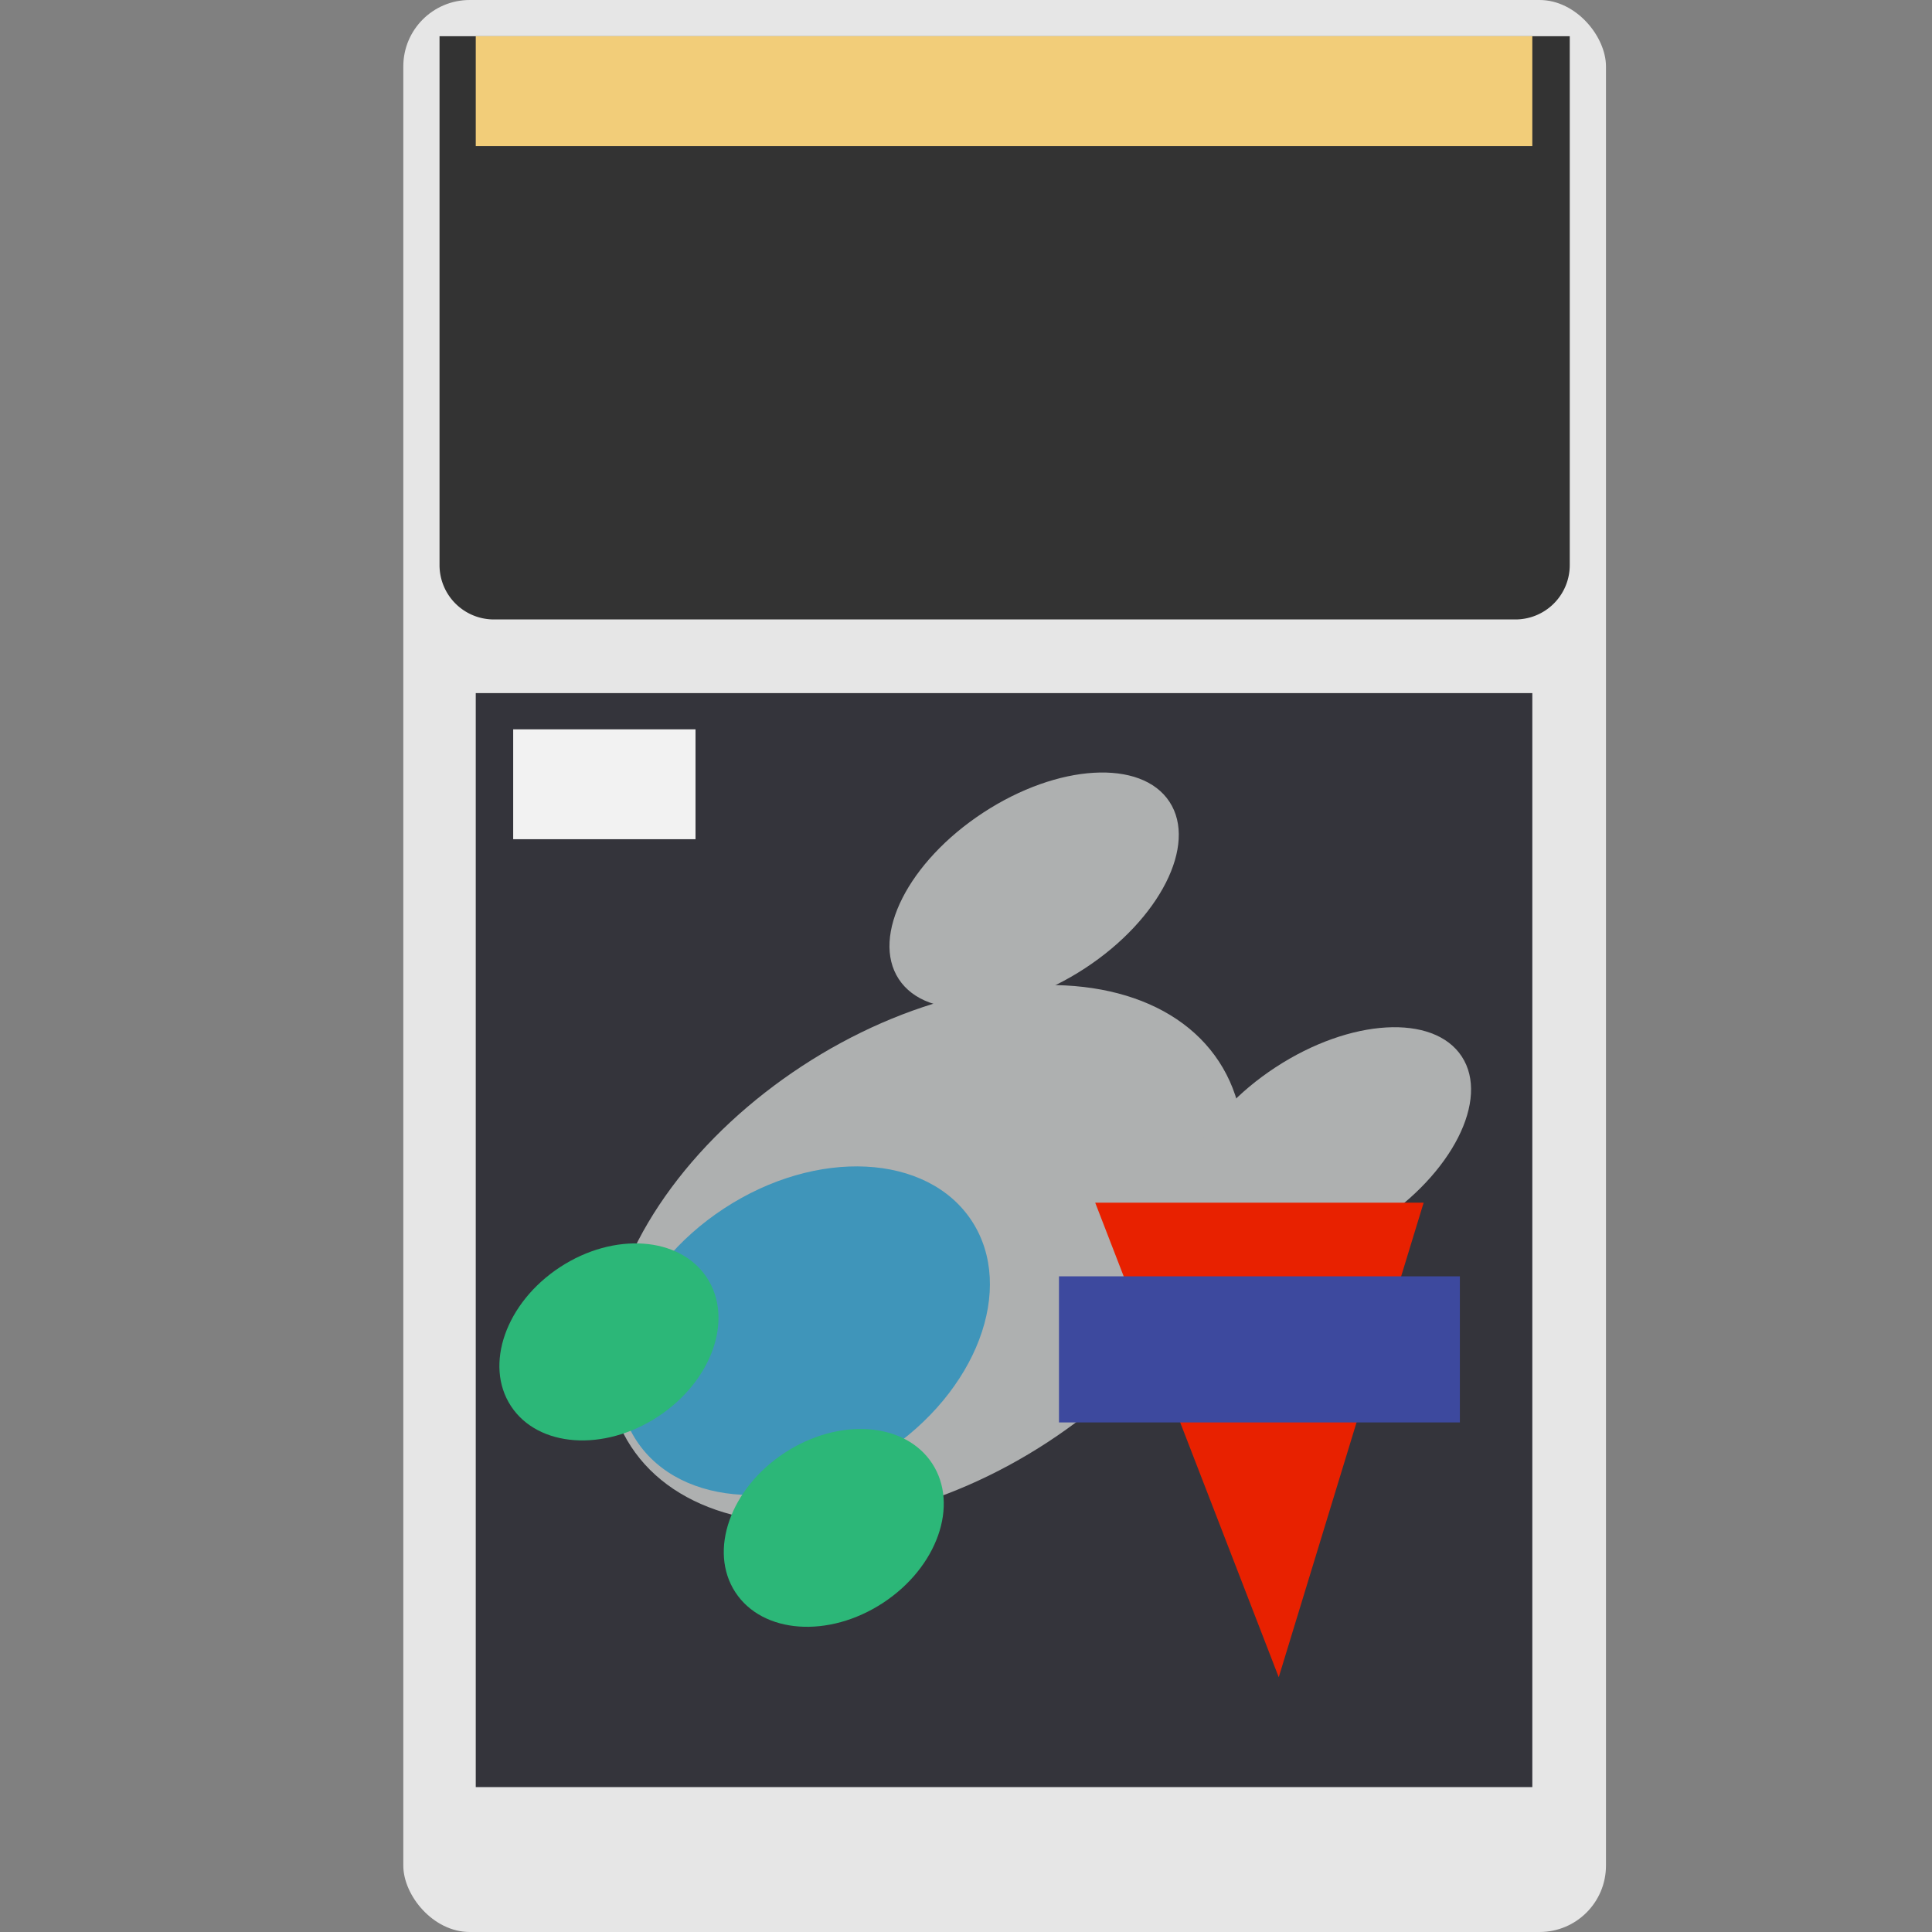 <svg xmlns="http://www.w3.org/2000/svg" width="16" height="16" viewBox="0 0 16 16"><rect x="0" y="0" width="16" height="16" fill="#808080" stroke="none"/><defs><style>.a{fill:#e6e6e6;}.b{fill:#333;}.c{fill:#34343b;}.d{fill:#f2cd79;}.e{fill:#f2f2f2;}.f{fill:#aeb0b0;}.g{fill:#3f95ba;}.h{fill:#e82100;}.i{fill:#3d499e;}.j{fill:#2cb778;}</style></defs><rect class="a" x="3.34" width="9.96" height="16" rx="0.55"/><path class="b" d="M3.64.3H13a0,0,0,0,1,0,0V4.68a.45.45,0,0,1-.45.45H4.09a.45.45,0,0,1-.45-.45V.3A0,0,0,0,1,3.64.3Z"/><rect class="c" x="3.94" y="5.74" width="8.75" height="9.06"/><rect class="d" x="3.94" y="0.3" width="8.75" height="0.91"/><rect class="e" x="4.25" y="6.04" width="1.51" height="0.91"/><ellipse class="f" cx="7.66" cy="10.39" rx="2.91" ry="1.86" transform="translate(-4.44 5.89) rotate(-33.22)"/><ellipse class="f" cx="8.56" cy="7.38" rx="1.34" ry="0.77" transform="translate(-2.64 5.89) rotate(-33.22)"/><ellipse class="f" cx="10.98" cy="9.49" rx="1.34" ry="0.77" transform="translate(-3.4 7.56) rotate(-33.22)"/><ellipse class="g" cx="6.66" cy="11.02" rx="1.66" ry="1.21" transform="translate(-4.95 5.45) rotate(-33.22)"/><polygon class="h" points="9.07 9.96 11.79 9.96 10.59 13.89 9.07 9.96"/><rect class="i" x="8.77" y="10.57" width="3.32" height="1.21"/><ellipse class="j" cx="5.04" cy="11.11" rx="0.97" ry="0.74" transform="translate(-5.26 4.58) rotate(-33.22)"/><ellipse class="j" cx="6.85" cy="12.62" rx="0.97" ry="0.74" transform="matrix(0.84, -0.55, 0.55, 0.84, -5.79, 5.82)"/></svg>